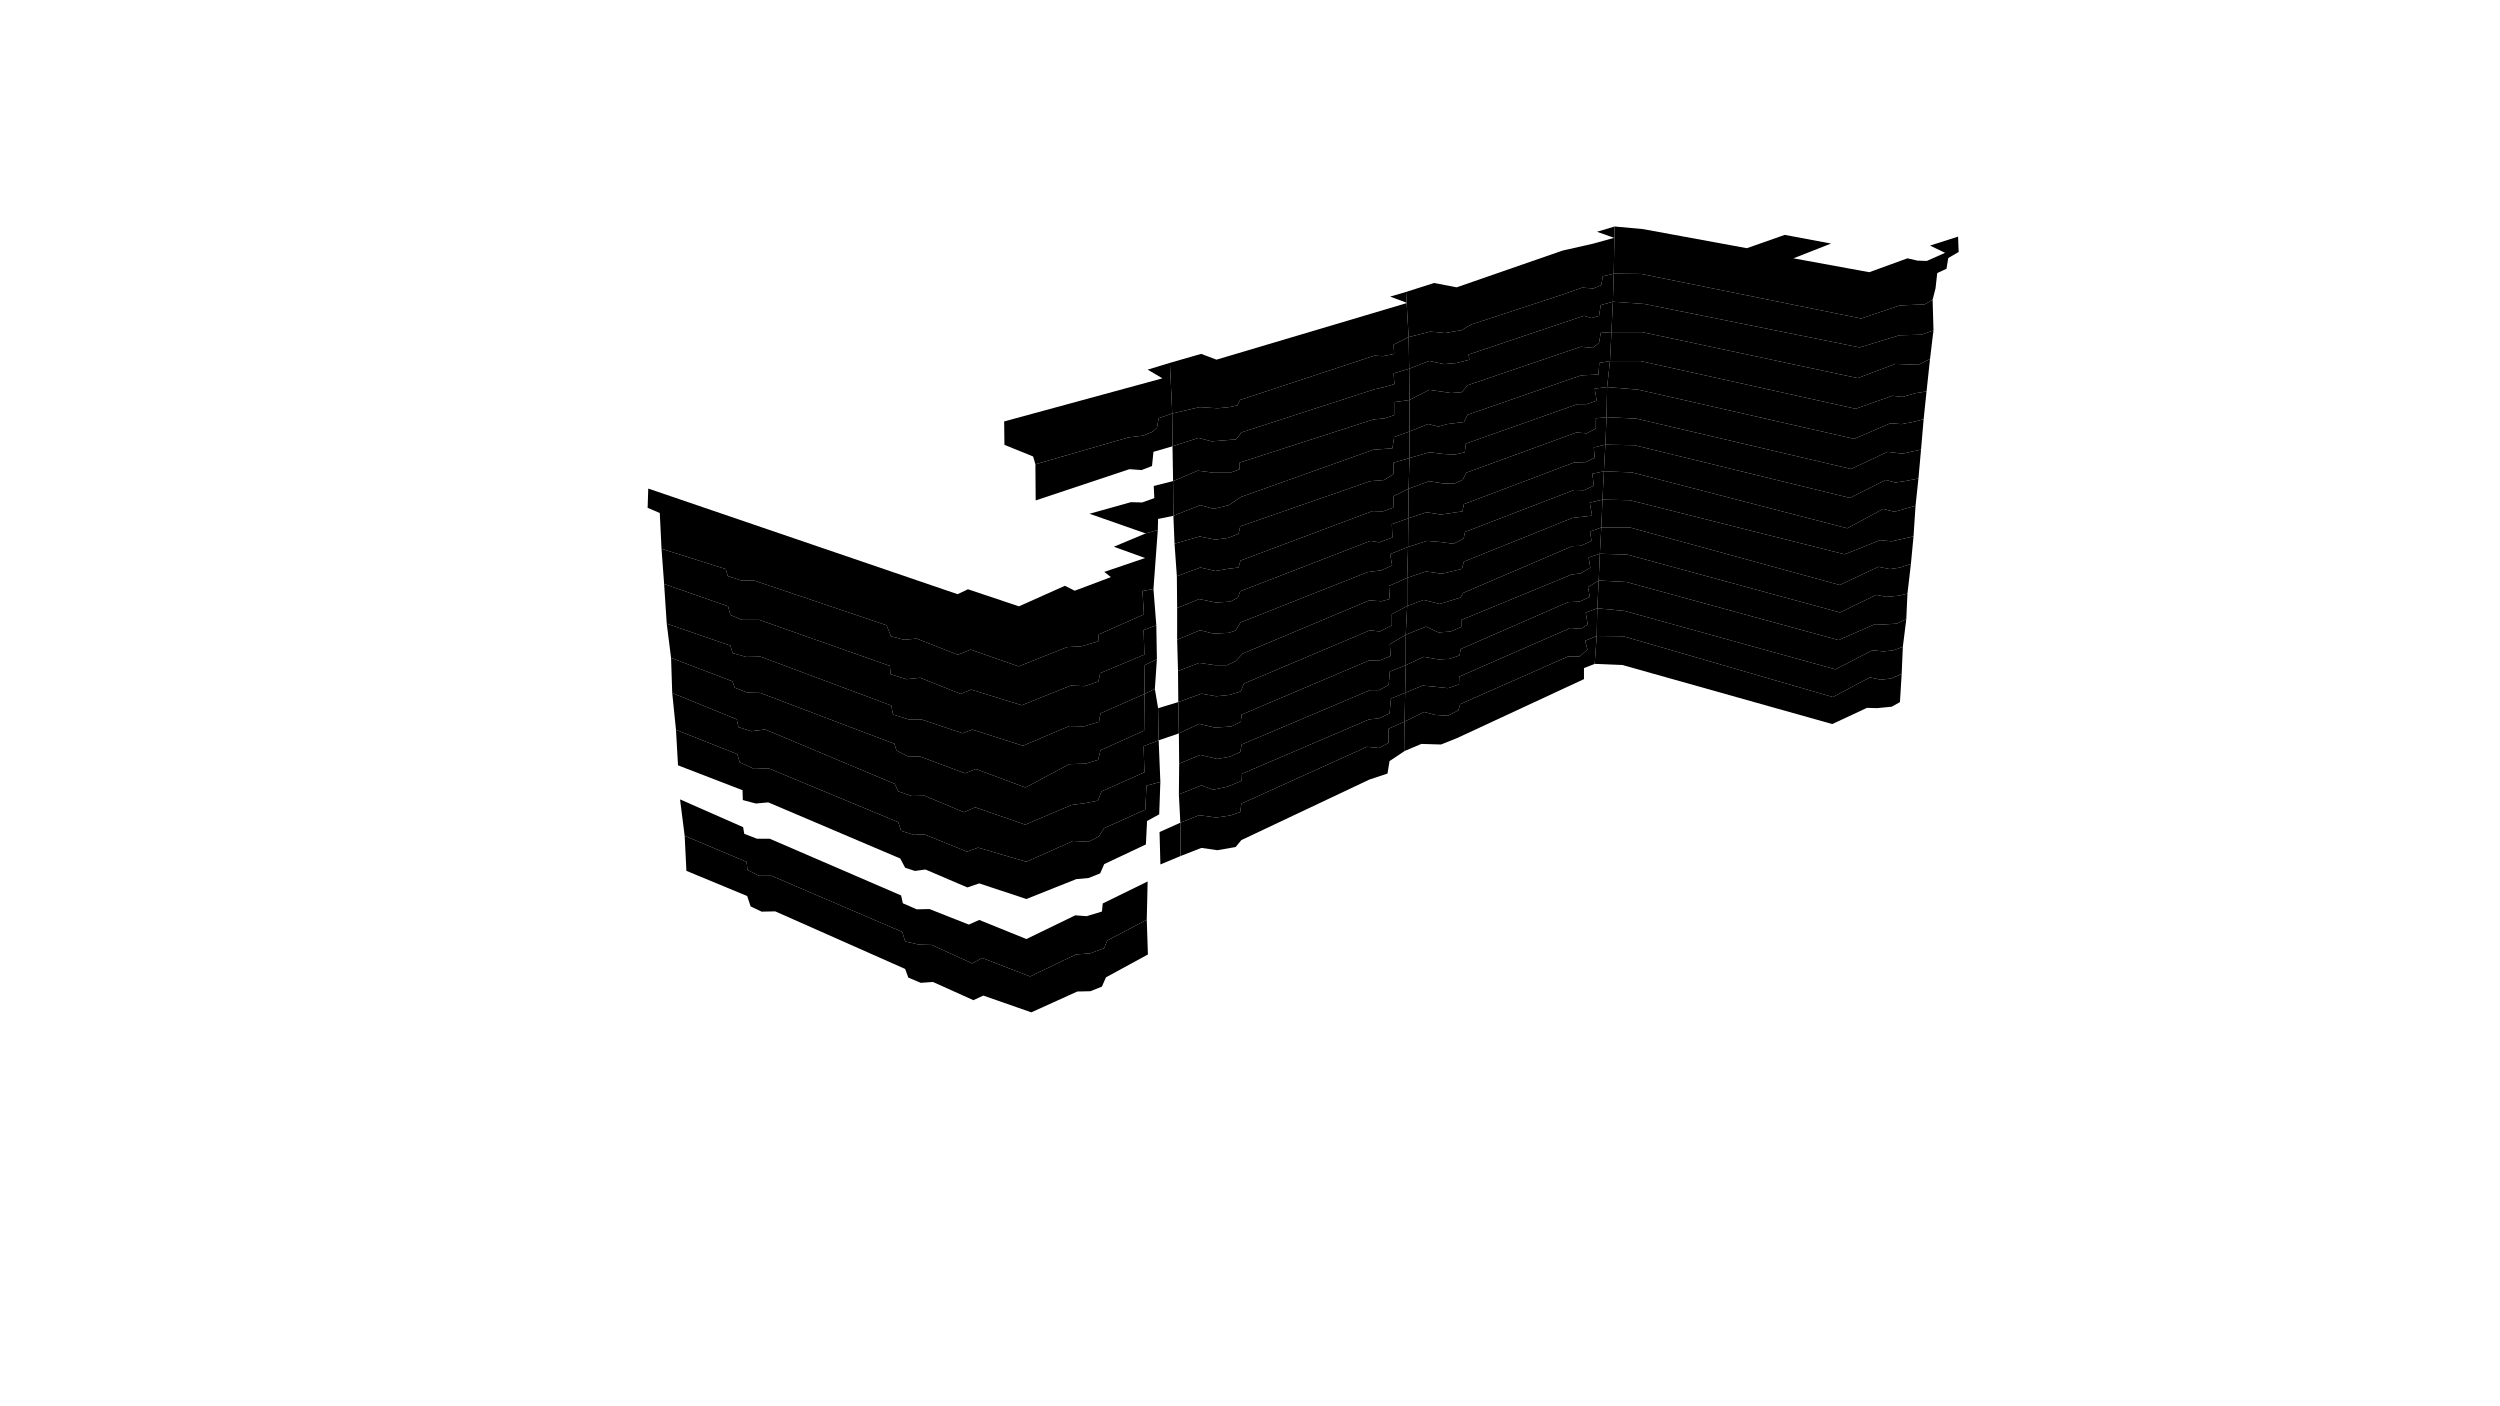 <svg preserveAspectRatio="xMidYMid slice" id="floor--svg"  viewBox="0 0 1440 810" version="1.0" xmlns="http://www.w3.org/2000/svg"><polygon  data-section_name="7" data-section="7" data-build="2" data-build_name="5" data-floor="2" data-type="floor" class="s3d-svg__build js-s3d-svg__build" points="680.035,493.056,668.392,497.917,667.892,479.25,679.868,473.889"></polygon><polygon  data-section_name="8" data-section="8" data-build="2" data-build_name="5" data-floor="2" data-type="floor" class="s3d-svg__build js-s3d-svg__build" points="679.868,473.889,690.701,469.556,700.535,470.889,708.701,469.722,714.368,467.722,715.035,462.889,787.368,430.167,794.368,430.833,799.868,427.833,799.701,419.833,809.035,415.611,809.201,432.5,800.368,438.389,799.201,445.556,788.701,449.056,715.035,483.889,711.701,487.889,701.201,489.722,692.035,488.389,680.035,493.056"></polygon><polygon  data-section_name="9" data-section="9" data-build="2" data-build_name="5" data-floor="2" data-type="floor" class="s3d-svg__build js-s3d-svg__build" points="809.035,415.611,820.368,410.111,826.535,411.778,834.035,412.278,840.035,409.111,841.035,405.611,903.201,378.111,909.868,378.111,914.368,374.111,913.035,369.111,919.701,366.333,918.535,382.389,912.368,384.833,912.368,391.167,839.201,425.167,830.035,428.833,818.701,428.5,809.201,432.5"></polygon><polygon  data-section_name="10" data-section="10" data-build="2" data-build_name="5" data-floor="2" data-type="floor" class="s3d-svg__build js-s3d-svg__build" points="919.701,366.333,935.035,366.5,1055.701,401.5,1077.035,390.167,1083.201,391.5,1089.201,390.833,1095.368,388.167,1094.368,404.389,1089.701,407.056,1081.201,407.889,1075.368,407.722,1055.368,417.056,934.535,383.056,918.535,382.389"></polygon><polygon  data-section_name="8" data-section="8" data-build="2" data-build_name="5" data-floor="3" data-type="floor" class="s3d-svg__build js-s3d-svg__build" points="679.035,457.556,692.035,452.389,698.701,454.889,707.201,453.056,715.201,449.722,715.368,445.722,788.535,414.389,794.535,413.722,800.368,410.889,801.201,402.389,809.368,399.056,809.035,415.611,799.701,419.833,799.868,427.833,794.368,430.833,787.368,430.167,715.035,462.889,714.368,467.722,708.701,469.722,700.535,470.889,690.701,469.556,679.868,473.889"></polygon><polygon  data-section_name="9" data-section="9" data-build="2" data-build_name="5" data-floor="3" data-type="floor" class="s3d-svg__build js-s3d-svg__build" points="809.368,399.056,819.368,394.889,827.868,395.722,834.035,396.389,840.368,394.222,840.535,389.722,904.535,361.722,910.535,362.222,914.535,359.722,913.368,352.889,920.035,350.389,919.701,366.333,913.035,369.111,914.368,374.111,909.868,378.111,903.201,378.111,841.035,405.611,840.035,409.111,834.035,412.278,826.535,411.778,820.368,410.111,809.035,415.611"></polygon><polygon  data-section_name="10" data-section="10" data-build="2" data-build_name="5" data-floor="3" data-type="floor" class="s3d-svg__build js-s3d-svg__build" points="920.035,350.389,935.701,351.889,1057.201,385.556,1078.535,374.556,1085.035,375.222,1090.701,374.556,1096.035,372.556,1095.368,388.167,1089.201,390.833,1083.201,391.5,1077.035,390.167,1055.701,401.5,935.035,366.5,919.701,366.333"></polygon><polygon  data-section_name="8" data-section="8" data-build="2" data-build_name="5" data-floor="4" data-type="floor" class="s3d-svg__build js-s3d-svg__build" points="679.201,439.833,691.368,434.833,701.201,437.167,708.368,435.833,714.368,433.167,715.201,428.833,789.201,397.5,794.535,397.5,799.868,394.5,800.535,386.833,809.701,383.167,809.368,399.056,801.201,402.389,800.368,410.889,794.535,413.722,788.535,414.389,715.368,445.722,715.201,449.722,707.201,453.056,698.701,454.889,692.035,452.389,679.035,457.556"></polygon><polygon  data-section_name="9" data-section="9" data-build="2" data-build_name="5" data-floor="4" data-type="floor" class="s3d-svg__build js-s3d-svg__build" points="809.701,383.167,820.035,378.333,828.535,379.833,835.035,379.5,840.701,377.5,841.368,373.833,903.201,346.833,909.868,346.5,915.701,343.833,914.701,338.167,920.854,334.375,920.035,350.389,913.368,352.889,914.535,359.722,910.535,362.222,904.535,361.722,840.535,389.722,840.368,394.222,834.035,396.389,827.868,395.722,819.368,394.889,809.368,399.056"></polygon><polygon  data-section_name="10" data-section="10" data-build="2" data-build_name="5" data-floor="4" data-type="floor" class="s3d-svg__build js-s3d-svg__build" points="920.854,334.375,936.687,335.208,1059.02,368.708,1079.854,359.542,1084.854,359.708,1092.52,359.208,1098.02,356.708,1096.035,372.556,1090.701,374.556,1085.035,375.222,1078.535,374.556,1057.201,385.556,935.701,351.889,920.035,350.389"></polygon><polygon  data-section_name="8" data-section="8" data-build="2" data-build_name="5" data-floor="5" data-type="floor" class="s3d-svg__build js-s3d-svg__build" points="679.035,422.444,690.701,416.944,699.868,419.111,709.201,418.444,714.701,415.778,715.201,411.611,788.535,380.444,795.201,380.278,801.035,377.778,800.535,371.111,809.701,365.611,809.701,383.167,800.535,386.833,799.868,394.5,794.535,397.5,789.201,397.5,715.201,428.833,714.368,433.167,708.368,435.833,701.201,437.167,691.368,434.833,679.201,439.833"></polygon><polygon  data-section_name="9" data-section="9" data-build="2" data-build_name="5" data-floor="5" data-type="floor" class="s3d-svg__build js-s3d-svg__build" points="809.701,365.611,821.368,360.944,828.535,364.278,835.368,363.778,841.701,361.111,841.701,357.111,905.201,330.944,910.535,330.278,916.035,326.944,915.035,321.111,921.52,318.958,920.854,334.375,914.701,338.167,915.701,343.833,909.868,346.5,903.201,346.833,841.368,373.833,840.701,377.5,835.035,379.5,828.535,379.833,820.035,378.333,809.701,383.167"></polygon><polygon  data-section_name="10" data-section="10" data-build="2" data-build_name="5" data-floor="5" data-type="floor" class="s3d-svg__build js-s3d-svg__build" points="921.52,318.958,937.354,319.458,1059.854,352.792,1080.687,342.625,1086.52,343.792,1093.687,343.125,1098.687,341.958,1098.02,356.708,1092.52,359.208,1084.854,359.708,1079.854,359.542,1059.02,368.708,936.687,335.208,920.854,334.375"></polygon><polygon  data-section_name="7" data-section="7" data-build="2" data-build_name="5" data-floor="6" data-type="floor" class="s3d-svg__build js-s3d-svg__build" points="678.701,404.389,667.059,407.917,667.392,426.417,679.035,422.444"></polygon><polygon  data-section_name="8" data-section="8" data-build="2" data-build_name="5" data-floor="6" data-type="floor" class="s3d-svg__build js-s3d-svg__build" points="678.701,404.389,692.035,399.556,700.535,401.056,708.535,400.222,714.701,398.222,716.535,393.722,789.035,363.056,794.701,363.722,801.701,360.222,801.701,353.722,810.535,349.056,809.701,365.611,800.535,371.111,801.035,377.778,795.201,380.278,788.535,380.444,715.201,411.611,714.701,415.778,709.201,418.444,699.868,419.111,690.701,416.944,679.035,422.444"></polygon><polygon  data-section_name="9" data-section="9" data-build="2" data-build_name="5" data-floor="6" data-type="floor" class="s3d-svg__build js-s3d-svg__build" points="810.535,349.056,820.035,345.556,829.201,347.889,841.201,344.222,842.701,341.556,905.701,314.556,910.535,314.389,916.701,311.556,915.868,306.222,922.354,303.792,921.52,318.958,915.035,321.111,916.035,326.944,910.535,330.278,905.201,330.944,841.701,357.111,841.701,361.111,835.368,363.778,828.535,364.278,821.368,360.944,809.701,365.611"></polygon><polygon  data-section_name="10" data-section="10" data-build="2" data-build_name="5" data-floor="6" data-type="floor" class="s3d-svg__build js-s3d-svg__build" points="922.354,303.792,938.687,303.792,1059.687,336.958,1082.02,326.458,1088.354,327.792,1094.187,326.958,1100.687,324.792,1098.687,341.958,1093.687,343.125,1086.52,343.792,1080.687,342.625,1059.854,352.792,937.354,319.458,921.52,318.958"></polygon><polygon  data-section_name="5" data-section="5" data-build="2" data-build_name="5" data-floor="7" data-type="floor" class="s3d-svg__build js-s3d-svg__build" points="394.368,481.444,430.035,496.444,430.535,501.111,437.201,504.444,444.368,504.444,519.701,536.778,521.368,542.278,529.368,544.111,536.701,544.278,560.035,554.944,565.701,551.778,593.368,562.444,619.701,549.778,628.035,549.111,636.035,546.111,637.701,541.778,660.535,529.778,661.201,549.778,637.035,562.944,634.701,568.278,628.035,570.944,620.535,571.111,594.035,583.111,566.368,573.444,560.701,576.111,537.368,565.611,530.368,566.111,523.201,563.111,521.368,558.111,446.535,524.944,438.701,525.111,432.368,522.111,430.368,516.111,395.368,501.611"></polygon><polygon  data-section_name="8" data-section="8" data-build="2" data-build_name="5" data-floor="7" data-type="floor" class="s3d-svg__build js-s3d-svg__build" points="678.535,386.5,690.701,381.833,699.868,383.167,706.701,383.167,711.701,380.833,715.701,376.5,788.701,345.833,795.701,346.333,800.535,345,800.035,337.5,810.535,332.833,810.535,349.056,801.701,353.722,801.701,360.222,794.701,363.722,789.035,363.056,716.535,393.722,714.701,398.222,708.535,400.222,700.535,401.056,692.035,399.556,678.701,404.389"></polygon><polygon  data-section_name="9" data-section="9" data-build="2" data-build_name="5" data-floor="7" data-type="floor" class="s3d-svg__build js-s3d-svg__build" points="810.535,332.833,821.368,329.167,830.535,330.5,842.035,327.667,843.201,323.5,905.701,298.333,917.035,297,915.701,289.5,923.02,287.792,922.354,303.792,915.868,306.222,916.701,311.556,910.535,314.389,905.701,314.556,842.701,341.556,841.201,344.222,829.201,347.889,820.035,345.556,810.535,349.056"></polygon><polygon  data-section_name="10" data-section="10" data-build="2" data-build_name="5" data-floor="7" data-type="floor" class="s3d-svg__build js-s3d-svg__build" points="923.02,287.792,938.854,288.125,1062.52,319.292,1082.854,311.125,1089.52,311.792,1102.187,308.958,1100.687,324.792,1094.187,326.958,1088.354,327.792,1082.02,326.458,1059.687,336.958,938.687,303.792,922.354,303.792"></polygon><polygon  data-section_name="5" data-section="5" data-build="2" data-build_name="5" data-floor="8" data-type="floor" class="s3d-svg__build js-s3d-svg__build" points="391.701,460.444,428.035,476.444,428.701,480.278,436.035,483.111,443.368,483.111,519.035,515.778,520.035,520.278,528.035,523.778,535.368,523.611,558.035,532.556,564.035,529.889,591.201,540.889,619.368,527.222,625.868,527.722,634.701,525.056,635.201,520.389,661.035,507.722,660.535,529.778,637.701,541.778,636.035,546.111,628.035,549.111,619.701,549.778,593.368,562.444,565.701,551.778,560.035,554.944,536.701,544.278,529.368,544.111,521.368,542.278,519.701,536.778,444.368,504.444,437.201,504.444,430.535,501.111,430.035,496.444,394.368,481.444"></polygon><polygon  data-section_name="8" data-section="8" data-build="2" data-build_name="5" data-floor="8" data-type="floor" class="s3d-svg__build js-s3d-svg__build" points="678.035,368.5,691.201,363,699.035,365,707.868,364.5,711.701,363.167,714.535,358.5,787.868,329.5,795.701,328.5,801.868,325.667,800.701,319.167,811.035,315.056,810.535,332.833,800.035,337.5,800.535,345,795.701,346.333,788.701,345.833,715.701,376.5,711.701,380.833,706.701,383.167,699.868,383.167,690.701,381.833,678.535,386.5"></polygon><polygon  data-section_name="9" data-section="9" data-build="2" data-build_name="5" data-floor="8" data-type="floor" class="s3d-svg__build js-s3d-svg__build" points="811.035,315.056,821.868,311.556,829.868,312.222,837.201,313.222,843.035,310.222,843.868,306.389,906.701,282.222,912.368,282.389,918.035,279.722,917.201,272.889,923.854,271.458,923.02,287.792,915.701,289.5,917.035,297,905.701,298.333,843.201,323.5,842.035,327.667,830.535,330.5,821.368,329.167,810.535,332.833"></polygon><polygon  data-section_name="10" data-section="10" data-build="2" data-build_name="5" data-floor="8" data-type="floor" class="s3d-svg__build js-s3d-svg__build" points="923.854,271.458,940.02,272.125,1064.02,304.292,1084.687,293.125,1091.187,294.792,1103.354,291.292,1102.187,308.958,1089.52,311.792,1082.854,311.125,1062.52,319.292,938.854,288.125,923.02,287.792"></polygon><polygon  data-section_name="8" data-section="8" data-build="2" data-build_name="5" data-floor="9" data-type="floor" class="s3d-svg__build js-s3d-svg__build" points="678.035,350.222,690.701,345.056,700.368,347.056,708.535,346.556,713.035,344.222,714.368,340.556,789.368,311.556,794.535,312.389,802.035,309.556,801.701,301.889,811.201,298.556,811.035,315.056,800.701,319.167,801.868,325.667,795.701,328.5,787.868,329.5,714.535,358.5,711.701,363.167,707.868,364.5,699.035,365,691.201,363,678.035,368.5"></polygon><polygon  data-section_name="9" data-section="9" data-build="2" data-build_name="5" data-floor="9" data-type="floor" class="s3d-svg__build js-s3d-svg__build" points="811.201,298.556,821.701,295.056,829.868,296.389,842.368,294.556,843.201,290.389,906.701,266.389,913.201,266.222,918.535,263.722,918.035,257.722,924.687,256.125,923.854,271.458,917.201,272.889,918.035,279.722,912.368,282.389,906.701,282.222,843.868,306.389,843.035,310.222,837.201,313.222,829.868,312.222,821.868,311.556,811.035,315.056"></polygon><polygon  data-section_name="10" data-section="10" data-build="2" data-build_name="5" data-floor="9" data-type="floor" class="s3d-svg__build js-s3d-svg__build" points="924.687,256.125,941.52,256.458,1065.52,286.792,1086.187,276.458,1091.687,277.958,1097.187,277.125,1105.02,275.625,1103.354,291.292,1091.187,294.792,1084.687,293.125,1064.02,304.292,940.02,272.125,923.854,271.458"></polygon><polygon  data-section_name="5" data-section="5" data-build="2" data-build_name="5" data-floor="10" data-type="floor" class="s3d-svg__build js-s3d-svg__build" points="389.368,420.389,424.701,434.389,426.035,439.056,434.368,442.889,442.701,442.556,517.368,473.556,519.035,478.556,526.368,480.889,532.368,480.556,557.035,490.556,563.368,488.222,591.201,496.389,618.035,484.389,627.035,484.889,633.035,481.722,635.868,477.056,659.701,466.389,660.368,452.556,668.368,450.389,667.701,469.056,660.701,472.889,660.035,486.389,636.035,497.722,633.701,503.056,627.035,505.722,619.868,506.389,591.201,517.833,564.035,508.833,557.201,511.167,533.035,500.833,527.035,501.667,521.368,499.833,518.535,494.5,442.535,462.167,435.368,462.833,427.868,460.833,427.701,455.167,390.535,440.833"></polygon><polygon  data-section_name="8" data-section="8" data-build="2" data-build_name="5" data-floor="10" data-type="floor" class="s3d-svg__build js-s3d-svg__build" points="677.868,331.889,691.368,326.889,700.035,328.889,706.701,327.722,713.368,326.889,714.535,322.889,790.535,294.389,796.535,294.556,802.535,292.389,802.701,285.722,811.368,281.5,811.201,298.556,801.701,301.889,802.035,309.556,794.535,312.389,789.368,311.556,714.368,340.556,713.035,344.222,708.535,346.556,700.368,347.056,690.701,345.056,678.035,350.222"></polygon><polygon  data-section_name="9" data-section="9" data-build="2" data-build_name="5" data-floor="10" data-type="floor" class="s3d-svg__build js-s3d-svg__build" points="811.368,281.5,823.201,277.167,831.368,278.5,837.868,278.5,842.535,276.333,844.535,272.278,908.035,249.111,914.035,249.611,919.201,246.778,919.201,240.944,925.354,240.292,924.687,256.125,918.035,257.722,918.535,263.722,913.201,266.222,906.701,266.389,843.201,290.389,842.368,294.556,829.868,296.389,821.701,295.056,811.201,298.556"></polygon><polygon  data-section_name="10" data-section="10" data-build="2" data-build_name="5" data-floor="10" data-type="floor" class="s3d-svg__build js-s3d-svg__build" points="925.354,240.292,942.52,241.125,1066.187,270.125,1087.187,260.292,1095.854,261.292,1106.52,258.958,1105.02,275.625,1097.187,277.125,1091.687,277.958,1086.187,276.458,1065.52,286.792,941.52,256.458,924.687,256.125"></polygon><polygon  data-section_name="5" data-section="5" data-build="2" data-build_name="5" data-floor="11" data-type="floor" class="s3d-svg__build js-s3d-svg__build" points="387.201,399.167,424.368,414.333,425.368,418.833,432.701,421.167,440.701,420.167,515.368,451.5,517.368,455.833,525.201,458.5,532.535,458.333,555.201,467.833,561.701,465,590.535,475,617.201,463.667,625.701,462.5,632.368,461.167,634.535,455.833,659.201,444.833,658.701,429.833,667.392,426.417,668.368,450.389,660.368,452.556,659.701,466.389,635.868,477.056,633.035,481.722,627.035,484.889,618.035,484.389,591.201,496.389,563.368,488.222,557.035,490.556,532.368,480.556,526.368,480.889,519.035,478.556,517.368,473.556,442.701,442.556,434.368,442.889,426.035,439.056,424.701,434.389,389.368,420.389"></polygon><polygon  data-section_name="8" data-section="8" data-build="2" data-build_name="5" data-floor="11" data-type="floor" class="s3d-svg__build js-s3d-svg__build" points="676.535,313.167,691.035,309,700.035,310.833,707.368,309.833,713.368,307.5,714.368,303.167,789.201,277.167,797.201,276.5,802.535,273.167,802.701,266.5,811.868,263.833,811.368,281.5,802.701,285.722,802.535,292.389,796.535,294.556,790.535,294.389,714.535,322.889,713.368,326.889,706.701,327.722,700.035,328.889,691.368,326.889,677.868,331.889"></polygon><polygon  data-section_name="9" data-section="9" data-build="2" data-build_name="5" data-floor="11" data-type="floor" class="s3d-svg__build js-s3d-svg__build" points="811.868,263.833,823.368,260.5,831.201,261.5,838.035,261.833,843.701,260.5,844.368,255.5,908.535,232.833,913.701,232.833,919.701,230.833,918.535,223.833,925.687,222.958,925.354,240.292,919.201,240.944,919.201,246.778,914.035,249.611,908.035,249.111,844.535,272.278,842.535,276.333,837.868,278.5,831.368,278.5,823.201,277.167,811.368,281.5"></polygon><polygon  data-section_name="10" data-section="10" data-build="2" data-build_name="5" data-floor="11" data-type="floor" class="s3d-svg__build js-s3d-svg__build" points="925.687,222.958,943.687,224.458,1068.02,252.792,1088.854,243.792,1095.354,244.292,1103.02,242.792,1108.02,241.458,1106.52,258.958,1095.854,261.292,1087.187,260.292,1066.187,270.125,942.52,241.125,925.354,240.292"></polygon><polygon  data-section_name="5" data-section="5" data-build="2" data-build_name="5" data-floor="12" data-type="floor" class="s3d-svg__build js-s3d-svg__build" points="386.535,378.944,421.868,392.444,423.201,396.111,430.535,398.944,437.868,399.111,515.201,428.444,516.368,432.278,522.701,435.611,530.035,435.778,555.868,445.444,562.035,442.944,590.701,453.611,615.868,440.167,625.368,439.833,632.535,437.667,633.868,432.167,659.035,420.833,659.201,399.722,665.201,396.833,667.059,407.917,667.392,426.417,658.701,429.833,659.201,444.833,634.535,455.833,632.368,461.167,625.701,462.5,617.201,463.667,590.535,475,561.701,465,555.201,467.833,532.535,458.333,525.201,458.5,517.368,455.833,515.368,451.5,440.701,420.167,432.701,421.167,425.368,418.833,424.368,414.333,387.201,399.167"></polygon><polygon  data-section_name="8" data-section="8" data-build="2" data-build_name="5" data-floor="12" data-type="floor" class="s3d-svg__build js-s3d-svg__build" points="675.868,297.111,691.368,290.944,699.035,293.111,707.868,290.944,714.701,286.278,791.035,259.056,802.035,258.222,803.035,251.722,811.868,248.556,811.868,263.833,802.701,266.5,802.535,273.167,797.201,276.5,789.201,277.167,714.368,303.167,713.368,307.5,707.368,309.833,700.035,310.833,691.035,309,676.535,313.167"></polygon><polygon  data-section_name="9" data-section="9" data-build="2" data-build_name="5" data-floor="12" data-type="floor" class="s3d-svg__build js-s3d-svg__build" points="811.868,248.556,822.535,244.222,828.535,245.722,833.868,244.222,843.201,243.056,845.368,238.889,910.701,216.222,920.701,215.722,921.201,209.056,927.354,207.958,925.687,222.958,918.535,223.833,919.701,230.833,913.701,232.833,908.535,232.833,844.368,255.5,843.701,260.5,838.035,261.833,831.201,261.5,823.368,260.5,811.868,263.833"></polygon><polygon  data-section_name="10" data-section="10" data-build="2" data-build_name="5" data-floor="12" data-type="floor" class="s3d-svg__build js-s3d-svg__build" points="927.354,207.958,944.854,207.958,1068.854,235.458,1090.02,227.958,1095.854,228.625,1103.354,226.458,1109.687,225.458,1108.02,241.458,1103.02,242.792,1095.354,244.292,1088.854,243.792,1068.02,252.792,943.687,224.458,925.687,222.958"></polygon><polygon  data-section_name="5" data-section="5" data-build="2" data-build_name="5" data-floor="13" data-type="floor" class="s3d-svg__build js-s3d-svg__build" points="384.035,359.222,420.701,371.889,422.035,376.222,429.868,378.389,438.035,378.222,513.368,406.389,514.368,411.556,523.368,414.389,530.701,414.389,554.535,422.389,560.035,420.222,589.201,429.556,615.868,418.222,624.368,418.389,633.035,415.722,633.868,410.889,659.201,399.722,659.368,383.056,666.368,379.722,665.201,396.833,659.201,399.722,659.035,420.833,633.868,432.167,632.535,437.667,625.368,439.833,615.868,440.167,590.701,453.611,562.035,442.944,555.868,445.444,530.035,435.778,522.701,435.611,516.368,432.278,515.201,428.444,437.868,399.111,430.535,398.944,423.201,396.111,421.868,392.444,386.535,378.944"></polygon><polygon  data-section_name="7" data-section="7" data-build="2" data-build_name="5" data-floor="13" data-type="floor" class="s3d-svg__build js-s3d-svg__build" points="675.701,277.111,664.559,279.917,664.892,286.917,657.892,289.417,651.392,289.25,627.559,295.917,659.892,307.25,666.892,305.25,667.059,298.917,675.868,297.111"></polygon><polygon  data-section_name="8" data-section="8" data-build="2" data-build_name="5" data-floor="13" data-type="floor" class="s3d-svg__build js-s3d-svg__build" points="675.701,277.111,689.868,271.111,699.035,272.278,708.701,272.278,714.035,270.278,714.035,266.444,791.035,241.611,797.701,240.944,803.035,239.111,803.035,231.611,811.868,230.389,811.868,248.556,803.035,251.722,802.035,258.222,791.035,259.056,714.701,286.278,707.868,290.944,699.035,293.111,691.368,290.944,675.868,297.111"></polygon><polygon  data-section_name="9" data-section="9" data-build="2" data-build_name="5" data-floor="13" data-type="floor" class="s3d-svg__build js-s3d-svg__build" points="811.868,230.389,823.201,224.556,835.868,226.389,842.035,225.889,845.368,221.889,910.535,199.722,917.368,200.389,921.035,197.556,922.035,191.722,928.187,191.292,927.354,207.958,921.201,209.056,920.701,215.722,910.701,216.222,845.368,238.889,843.201,243.056,833.868,244.222,828.535,245.722,822.535,244.222,811.868,248.556"></polygon><polygon  data-section_name="10" data-section="10" data-build="2" data-build_name="5" data-floor="13" data-type="floor" class="s3d-svg__build js-s3d-svg__build" points="928.187,191.292,945.854,191.292,1070.02,217.792,1091.687,209.625,1105.02,210.125,1111.687,206.792,1109.687,225.458,1103.354,226.458,1095.854,228.625,1090.02,227.958,1068.854,235.458,944.854,207.958,927.354,207.958"></polygon><polygon  data-section_name="5" data-section="5" data-build="2" data-build_name="5" data-floor="14" data-type="floor" class="s3d-svg__build js-s3d-svg__build" points="382.535,336.389,419.368,349.222,420.701,354.222,427.368,357.056,437.368,357.056,512.535,383.556,513.035,388.389,522.035,391.222,530.035,390.389,553.368,399.722,559.368,397.222,588.535,406.222,616.701,394.889,624.701,395.222,632.701,392.556,633.701,387.722,659.201,377.056,658.701,362.889,666.035,360.222,666.368,379.722,659.368,383.056,659.201,399.722,633.868,410.889,633.035,415.722,624.368,418.389,615.868,418.222,589.201,429.556,560.035,420.222,554.535,422.389,530.701,414.389,523.368,414.389,514.368,411.556,513.368,406.389,438.035,378.222,429.868,378.389,422.035,376.222,420.701,371.889,384.035,359.222"></polygon><polygon  data-section_name="8" data-section="8" data-build="2" data-build_name="5" data-floor="14" data-type="floor" class="s3d-svg__build js-s3d-svg__build" points="675.368,257.056,690.368,252.222,697.868,254.222,712.035,253.056,715.035,249.056,791.701,224.222,797.035,223.056,803.201,221.222,802.701,215.056,811.701,212.389,811.868,230.389,803.035,231.611,803.035,239.111,797.701,240.944,791.035,241.611,714.035,266.444,714.035,270.278,708.701,272.278,699.035,272.278,689.868,271.111,675.701,277.111"></polygon><polygon  data-section_name="9" data-section="9" data-build="2" data-build_name="5" data-floor="14" data-type="floor" class="s3d-svg__build js-s3d-svg__build" points="811.701,212.389,823.201,207.889,831.701,209.722,839.035,209.056,846.368,207.222,845.868,204.222,912.368,181.889,916.701,183.222,921.035,181.889,922.035,175.722,929.02,173.792,928.187,191.292,922.035,191.722,921.035,197.556,917.368,200.389,910.535,199.722,845.368,221.889,842.035,225.889,835.868,226.389,823.201,224.556,811.868,230.389"></polygon><polygon  data-section_name="10" data-section="10" data-build="2" data-build_name="5" data-floor="14" data-type="floor" class="s3d-svg__build js-s3d-svg__build" points="929.02,173.792,947.354,175.125,1071.187,200.125,1094.02,193.125,1106.687,192.792,1113.687,190.292,1111.687,206.792,1105.02,210.125,1091.687,209.625,1070.02,217.792,945.854,191.292,928.187,191.292"></polygon><polygon  data-section_name="5" data-section="5" data-build="2" data-build_name="5" data-floor="15" data-type="floor" class="s3d-svg__build js-s3d-svg__build" points="381.035,316.111,418.035,327.778,419.201,331.778,427.201,334.444,434.035,334.278,510.701,360.167,513.201,366.5,520.701,368.5,528.035,367.833,551.701,377.167,559.035,374.167,586.701,383.833,614.559,372.75,623.059,372.25,632.559,369.417,632.892,365.417,658.892,353.917,658.059,340.417,664.392,339.25,666.035,360.222,658.701,362.889,659.201,377.056,633.701,387.722,632.701,392.556,624.701,395.222,616.701,394.889,588.535,406.222,559.368,397.222,553.368,399.722,530.035,390.389,522.035,391.222,513.035,388.389,512.535,383.556,437.368,357.056,427.368,357.056,420.701,354.222,419.368,349.222,382.535,336.389"></polygon><polygon  data-section_name="7" data-section="7" data-build="2" data-build_name="5" data-floor="15" data-type="floor" class="s3d-svg__build js-s3d-svg__build" points="596.392,267.417,650.059,251.917,658.392,250.917,663.392,248.917,666.392,246.417,667.392,240.917,675.201,238.167,675.368,257.056,664.392,260.25,663.559,268.417,657.559,270.75,650.559,270.25,596.559,288.25"></polygon><polygon  data-section_name="8" data-section="8" data-build="2" data-build_name="5" data-floor="15" data-type="floor" class="s3d-svg__build js-s3d-svg__build" points="675.201,238.167,691.035,234.5,701.368,235.167,708.035,234.5,712.701,233.5,714.368,230.333,791.701,204.833,796.535,205.167,803.035,203.833,802.701,198.5,811.368,194.167,811.701,212.389,802.701,215.056,803.201,221.222,797.035,223.056,791.701,224.222,715.035,249.056,712.035,253.056,697.868,254.222,690.368,252.222,675.368,257.056"></polygon><polygon  data-section_name="9" data-section="9" data-build="2" data-build_name="5" data-floor="15" data-type="floor" class="s3d-svg__build js-s3d-svg__build" points="929.52,157.625,923.201,159.167,922.368,164.167,917.868,166.167,911.368,165.667,900.035,169.667,847.201,187,841.868,190.167,832.368,191.833,823.868,191,811.368,194.167,811.701,212.389,823.201,207.889,831.701,209.722,839.035,209.056,846.368,207.222,845.868,204.222,912.368,181.889,916.701,183.222,921.035,181.889,922.035,175.722,929.02,173.792"></polygon><polygon  data-section_name="10" data-section="10" data-build="2" data-build_name="5" data-floor="15" data-type="floor" class="s3d-svg__build js-s3d-svg__build" points="929.52,157.625,945.354,157.792,1072.02,183.458,1094.187,175.958,1108.687,175.292,1113.187,172.625,1113.687,190.292,1106.687,192.792,1094.02,193.125,1071.187,200.125,947.354,175.125,929.02,173.792"></polygon><polygon  data-section_name="5" data-section="5" data-build="2" data-build_name="5" data-floor="16" data-type="floor" class="s3d-svg__build js-s3d-svg__build" points="373.392,281.417,551.559,342.25,557.559,339.417,586.892,349.25,613.392,337.417,619.059,340.25,639.892,332.417,636.059,329.417,659.559,321.417,641.559,314.917,659.892,307.25,666.892,305.25,664.392,339.25,658.059,340.417,658.892,353.917,632.892,365.417,632.559,369.417,623.059,372.25,614.559,372.75,586.701,383.833,559.035,374.167,551.701,377.167,528.035,367.833,520.701,368.5,513.201,366.5,510.701,360.167,434.035,334.278,427.201,334.444,419.201,331.778,418.035,327.778,381.035,316.111,380.035,295.5,373.035,292.5"></polygon><polygon  data-section_name="7" data-section="7" data-build="2" data-build_name="5" data-floor="16" data-type="floor" class="s3d-svg__build js-s3d-svg__build" points="673.868,209,661.059,212.917,669.559,217.917,578.392,242.75,578.559,256.25,595.059,262.917,596.392,267.417,650.059,251.917,658.392,250.917,663.392,248.917,666.392,246.417,667.392,240.917,675.201,238.167"></polygon><polygon  data-section_name="8" data-section="8" data-build="2" data-build_name="5" data-floor="16" data-type="floor" class="s3d-svg__build js-s3d-svg__build" points="809.868,168.167,800.701,170.833,810.535,174.5,700.701,207.167,691.868,203.833,673.868,209,675.201,238.167,691.035,234.5,701.368,235.167,708.035,234.5,712.701,233.5,714.368,230.333,791.701,204.833,796.535,205.167,803.035,203.833,802.701,198.5,811.368,194.167"></polygon><polygon  data-section_name="9" data-section="9" data-build="2" data-build_name="5" data-floor="16" data-type="floor" class="s3d-svg__build js-s3d-svg__build" points="930.02,130.458,919.868,133.5,929.701,137,917.701,140.333,900.035,144.333,839.035,165.5,826.035,163,809.868,168.167,811.368,194.167,823.868,191,832.368,191.833,841.868,190.167,847.201,187,900.035,169.667,911.368,165.667,917.868,166.167,922.368,164.167,923.201,159.167,929.52,157.625"></polygon><polygon  data-section_name="10" data-section="10" data-build="2" data-build_name="5" data-floor="16" data-type="floor" class="s3d-svg__build js-s3d-svg__build" points="1127.854,136.292,1111.687,141.458,1120.354,145.625,1109.854,150.292,1104.52,150.125,1098.687,148.792,1076.687,156.792,1033.02,148.792,1054.687,140.292,1028.02,135.292,1006.187,142.958,946.354,131.958,930.02,130.458,929.52,157.625,945.354,157.792,1072.02,183.458,1072.02,183.458,1094.187,175.958,1108.687,175.292,1113.187,172.625,1114.854,166.125,1115.854,157.292,1121.187,154.792,1122.187,148.625,1128.187,145.125"></polygon></svg>